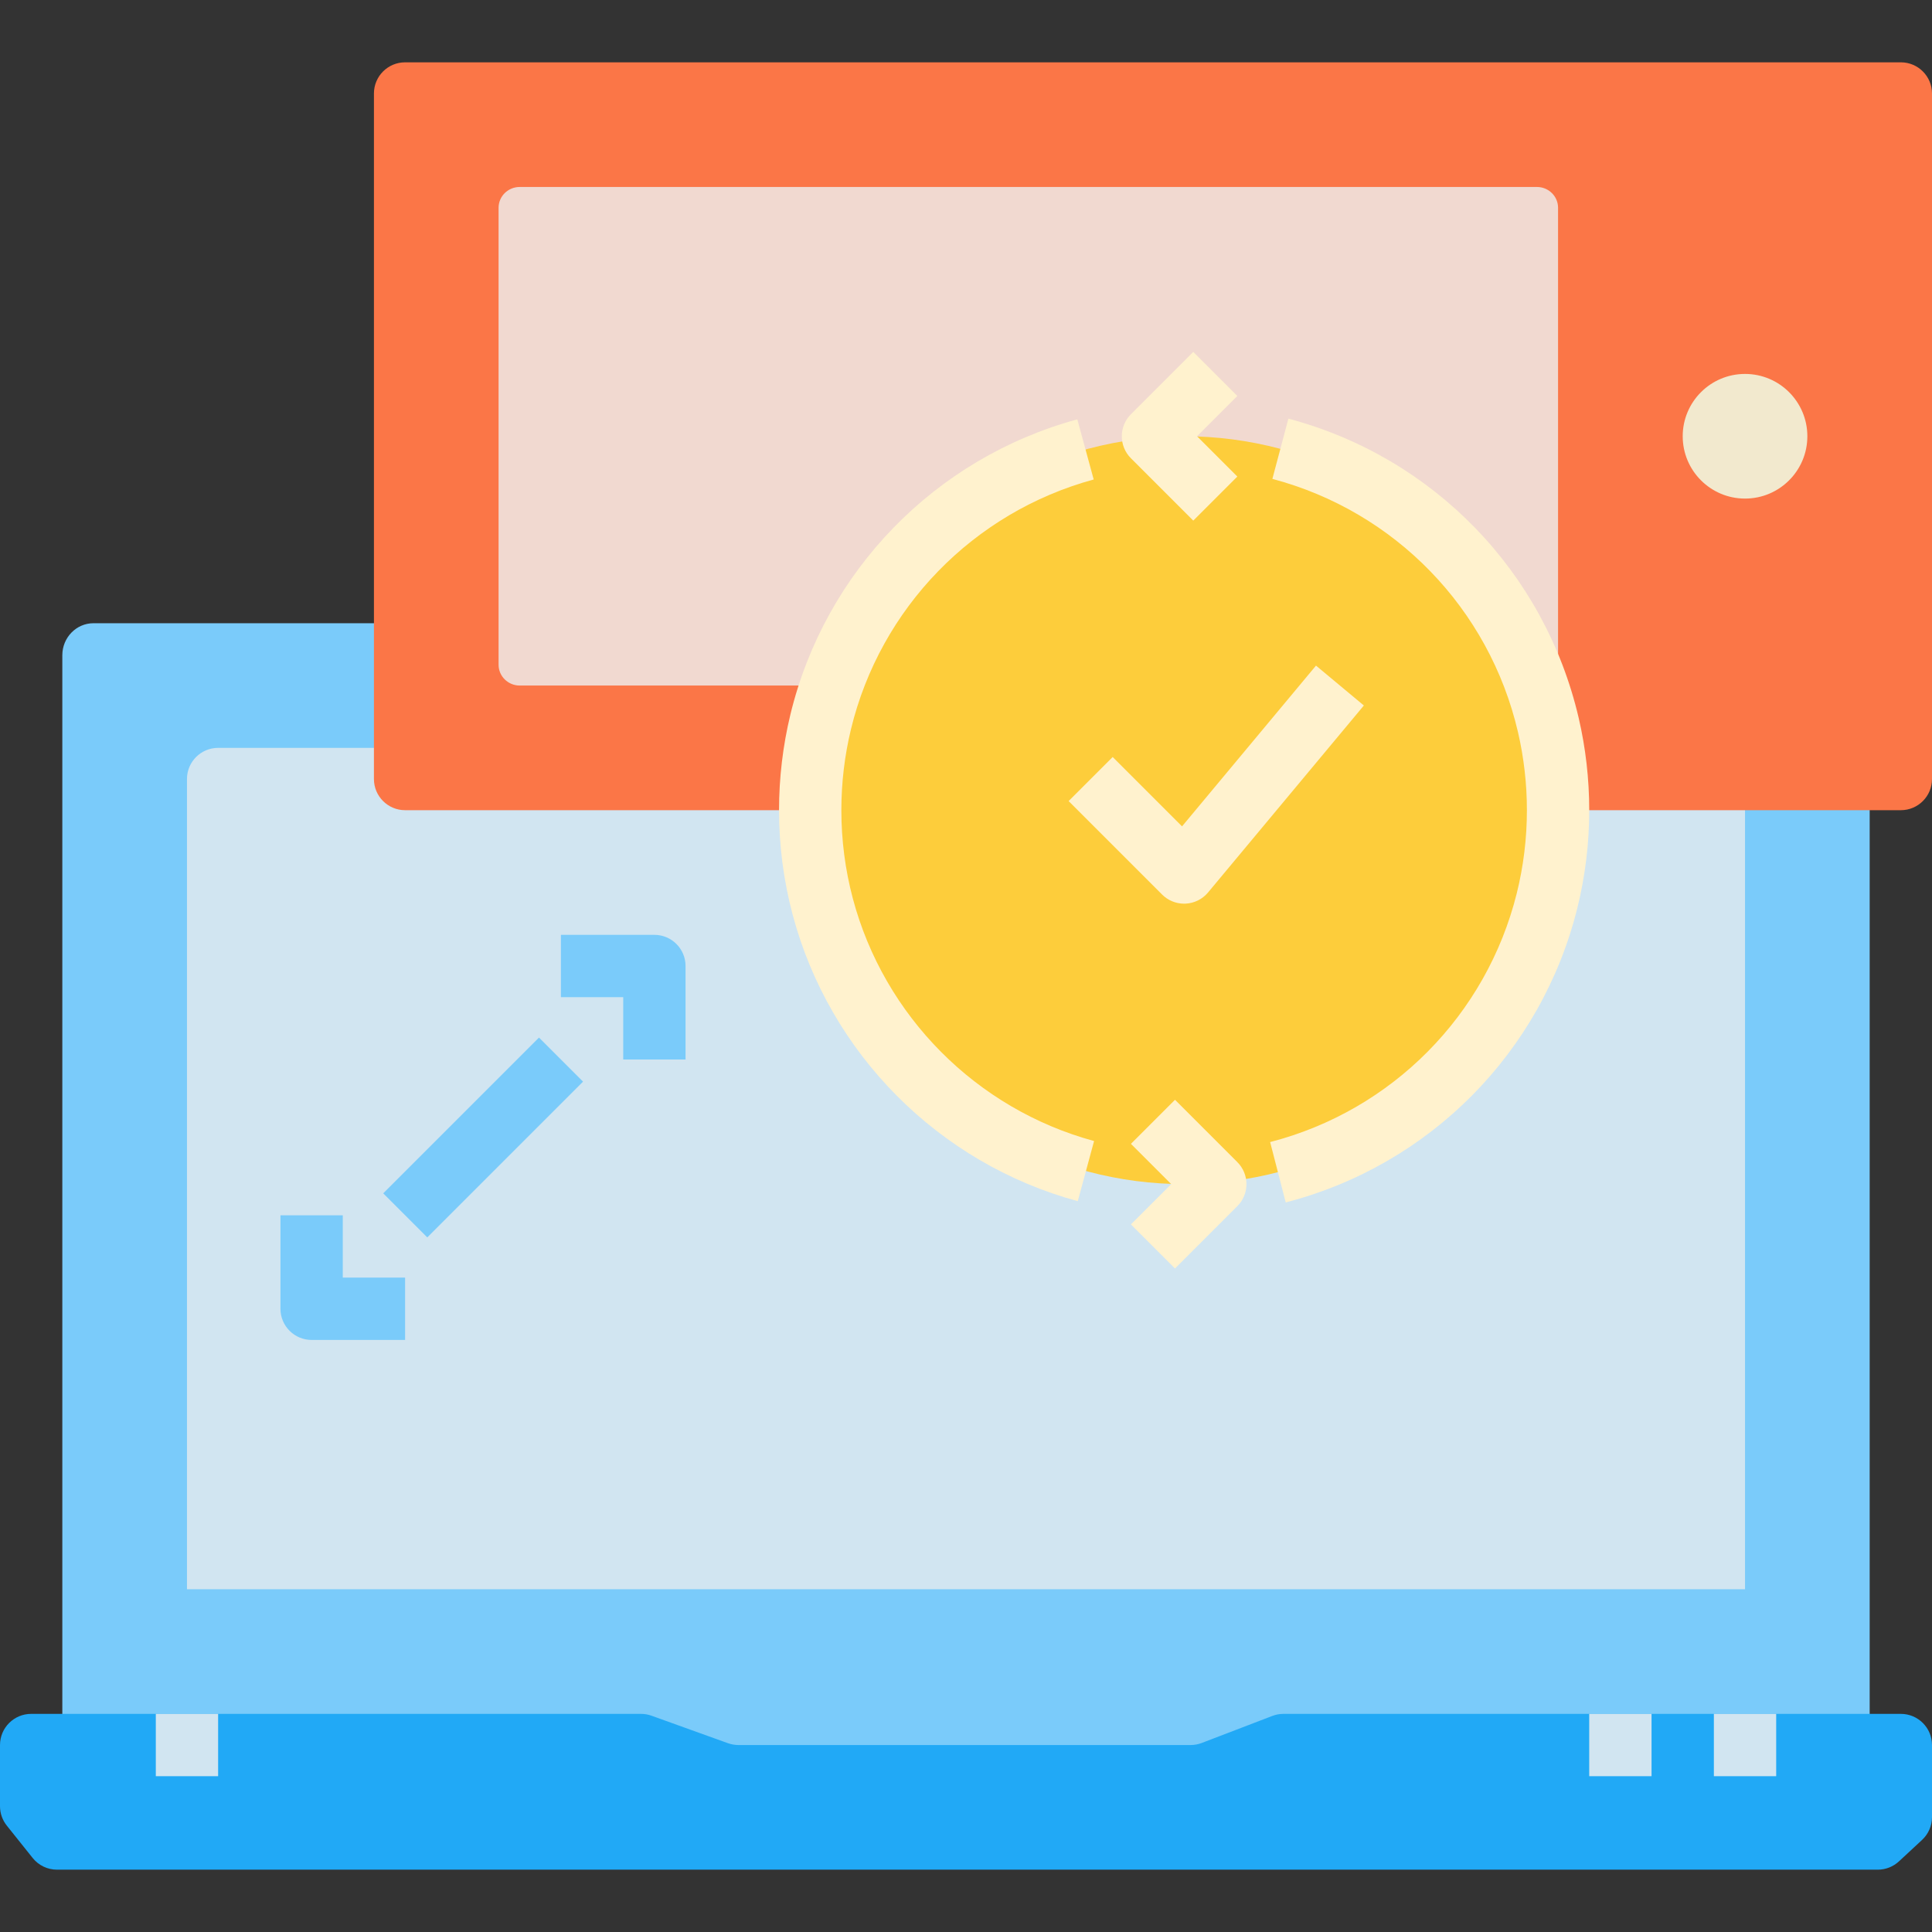 <?xml version="1.0" encoding="iso-8859-1"?>
<!-- Generator: Adobe Illustrator 19.0.0, SVG Export Plug-In . SVG Version: 6.00 Build 0)  -->
<svg version="1.1" id="Capa_1" xmlns="http://www.w3.org/2000/svg" xmlns:xlink="http://www.w3.org/1999/xlink" x="0px" y="0px"
	 viewBox="0 0 496 496" style="enable-background:new 0 0 496 496;" xml:space="preserve">
<rect x="0" y="0" width="496" height="496" fill="#333333" stroke="none"/>
<path style="fill:#7ACBFA;" d="M480,447.776H328.024L308,456H188l-22.048-8.224H16V168.224c0-4.544,3.584-8.224,8-8.224h448
	c4.416,0,8,3.68,8,8.224V447.776z"/>
<path style="fill:#D1E5F1;" d="M448,408H48V200c0-4.416,3.584-8,8-8h384c4.416,0,8,3.584,8,8V408z"/>
<path style="fill:#FB7647;" d="M488,208H104c-4.416,0-8-3.584-8-8V24c0-4.416,3.584-8,8-8h384c4.416,0,8,3.584,8,8v176
	C496,204.416,492.416,208,488,208z"/>
<path style="fill:#F1D9D0;" d="M394.56,176H133.44c-3.008,0-5.44-2.392-5.44-5.336V53.336c0-2.952,2.432-5.336,5.44-5.336h261.12
	c3.008,0,5.44,2.384,5.44,5.336v117.336C400,173.608,397.568,176,394.56,176z"/>
<circle style="fill:#FDCD3B;" cx="304" cy="208" r="96"/>
<g>
	<path style="fill:#7ACBFA;" d="M104,344H80c-4.416,0-8-3.584-8-8v-24h16v16h16V344z"/>
	<path style="fill:#7ACBFA;" d="M176,272h-16v-16h-16v-16h24c4.416,0,8,3.584,8,8V272z"/>
	
		<rect x="95.71" y="284.007" transform="matrix(-0.707 0.707 -0.707 -0.707 418.143 410.812)" style="fill:#7ACBFA;" width="56.559" height="16"/>
</g>
<g>
	<path style="fill:#FFF2CE;" d="M304,232c-2.12,0-4.152-0.84-5.656-2.344l-24-24l11.312-11.312l17.808,17.808l34.392-41.272
		l12.288,10.24l-40,48c-1.44,1.728-3.536,2.768-5.784,2.872C304.24,232,304.12,232,304,232z"/>
	<path style="fill:#FFF2CE;" d="M301.656,325.656l-11.312-11.312L300.688,304l-10.344-10.344l11.312-11.312l16,16
		c3.128,3.128,3.128,8.184,0,11.312L301.656,325.656z"/>
	<path style="fill:#FFF2CE;" d="M306.344,133.656l-16-16c-3.128-3.128-3.128-8.184,0-11.312l16-16l11.312,11.312L307.312,112
		l10.344,10.344L306.344,133.656z"/>
	<path style="fill:#FFF2CE;" d="M276.696,308.376c-35.704-9.688-63.76-37.92-73.232-73.672C201.168,226.04,200,217.056,200,208
		c0-8.288,0.984-16.544,2.912-24.544c8.904-36.792,37.128-65.84,73.664-75.8l4.208,15.44c-30.904,8.424-54.784,33-62.32,64.128
		C216.832,193.992,216,200.976,216,208c0,7.664,0.984,15.272,2.928,22.6c8.008,30.248,31.752,54.136,61.952,62.336L276.696,308.376z
		"/>
	<path style="fill:#FFF2CE;" d="M330.08,308.696l-4-15.496c31.248-8.072,55.504-32.536,63.312-63.848
		C391.12,222.408,392,215.224,392,208c0-6.784-0.776-13.536-2.296-20.072c-7.4-31.72-31.552-56.624-63.048-64.984l4.112-15.464
		c37.224,9.88,65.776,39.32,74.52,76.816C407.088,192.016,408,200,408,208c0,8.52-1.032,17.008-3.08,25.224
		C395.696,270.24,367.016,299.16,330.08,308.696z"/>
</g>
<circle style="fill:#F2E9CE;" cx="448" cy="112" r="16"/>
<path style="fill:#21A9F6;" d="M482.08,480H14.632c-2.432,0-4.728-1.104-6.248-3.008l-6.632-8.296C0.616,467.28,0,465.52,0,463.704
	V448c0-4.416,3.584-8,8-8h156.56c0.92,0,1.84,0.16,2.704,0.472l19.616,7.056c0.88,0.312,1.792,0.472,2.72,0.472h116.056
	c0.976,0,1.944-0.176,2.864-0.528l18.128-6.944c0.904-0.352,1.88-0.528,2.856-0.528H488c4.416,0,8,3.584,8,8v18.504
	c0,2.224-0.928,4.352-2.56,5.864l-5.92,5.496C486.04,479.24,484.096,480,482.08,480z"/>
<g>
	<rect x="440" y="440" style="fill:#D1E5F1;" width="16" height="16"/>
	<rect x="408" y="440" style="fill:#D1E5F1;" width="16" height="16"/>
	<rect x="40" y="440" style="fill:#D1E5F1;" width="16" height="16"/>
</g>
<g>
</g>
<g>
</g>
<g>
</g>
<g>
</g>
<g>
</g>
<g>
</g>
<g>
</g>
<g>
</g>
<g>
</g>
<g>
</g>
<g>
</g>
<g>
</g>
<g>
</g>
<g>
</g>
<g>
</g>
</svg>
